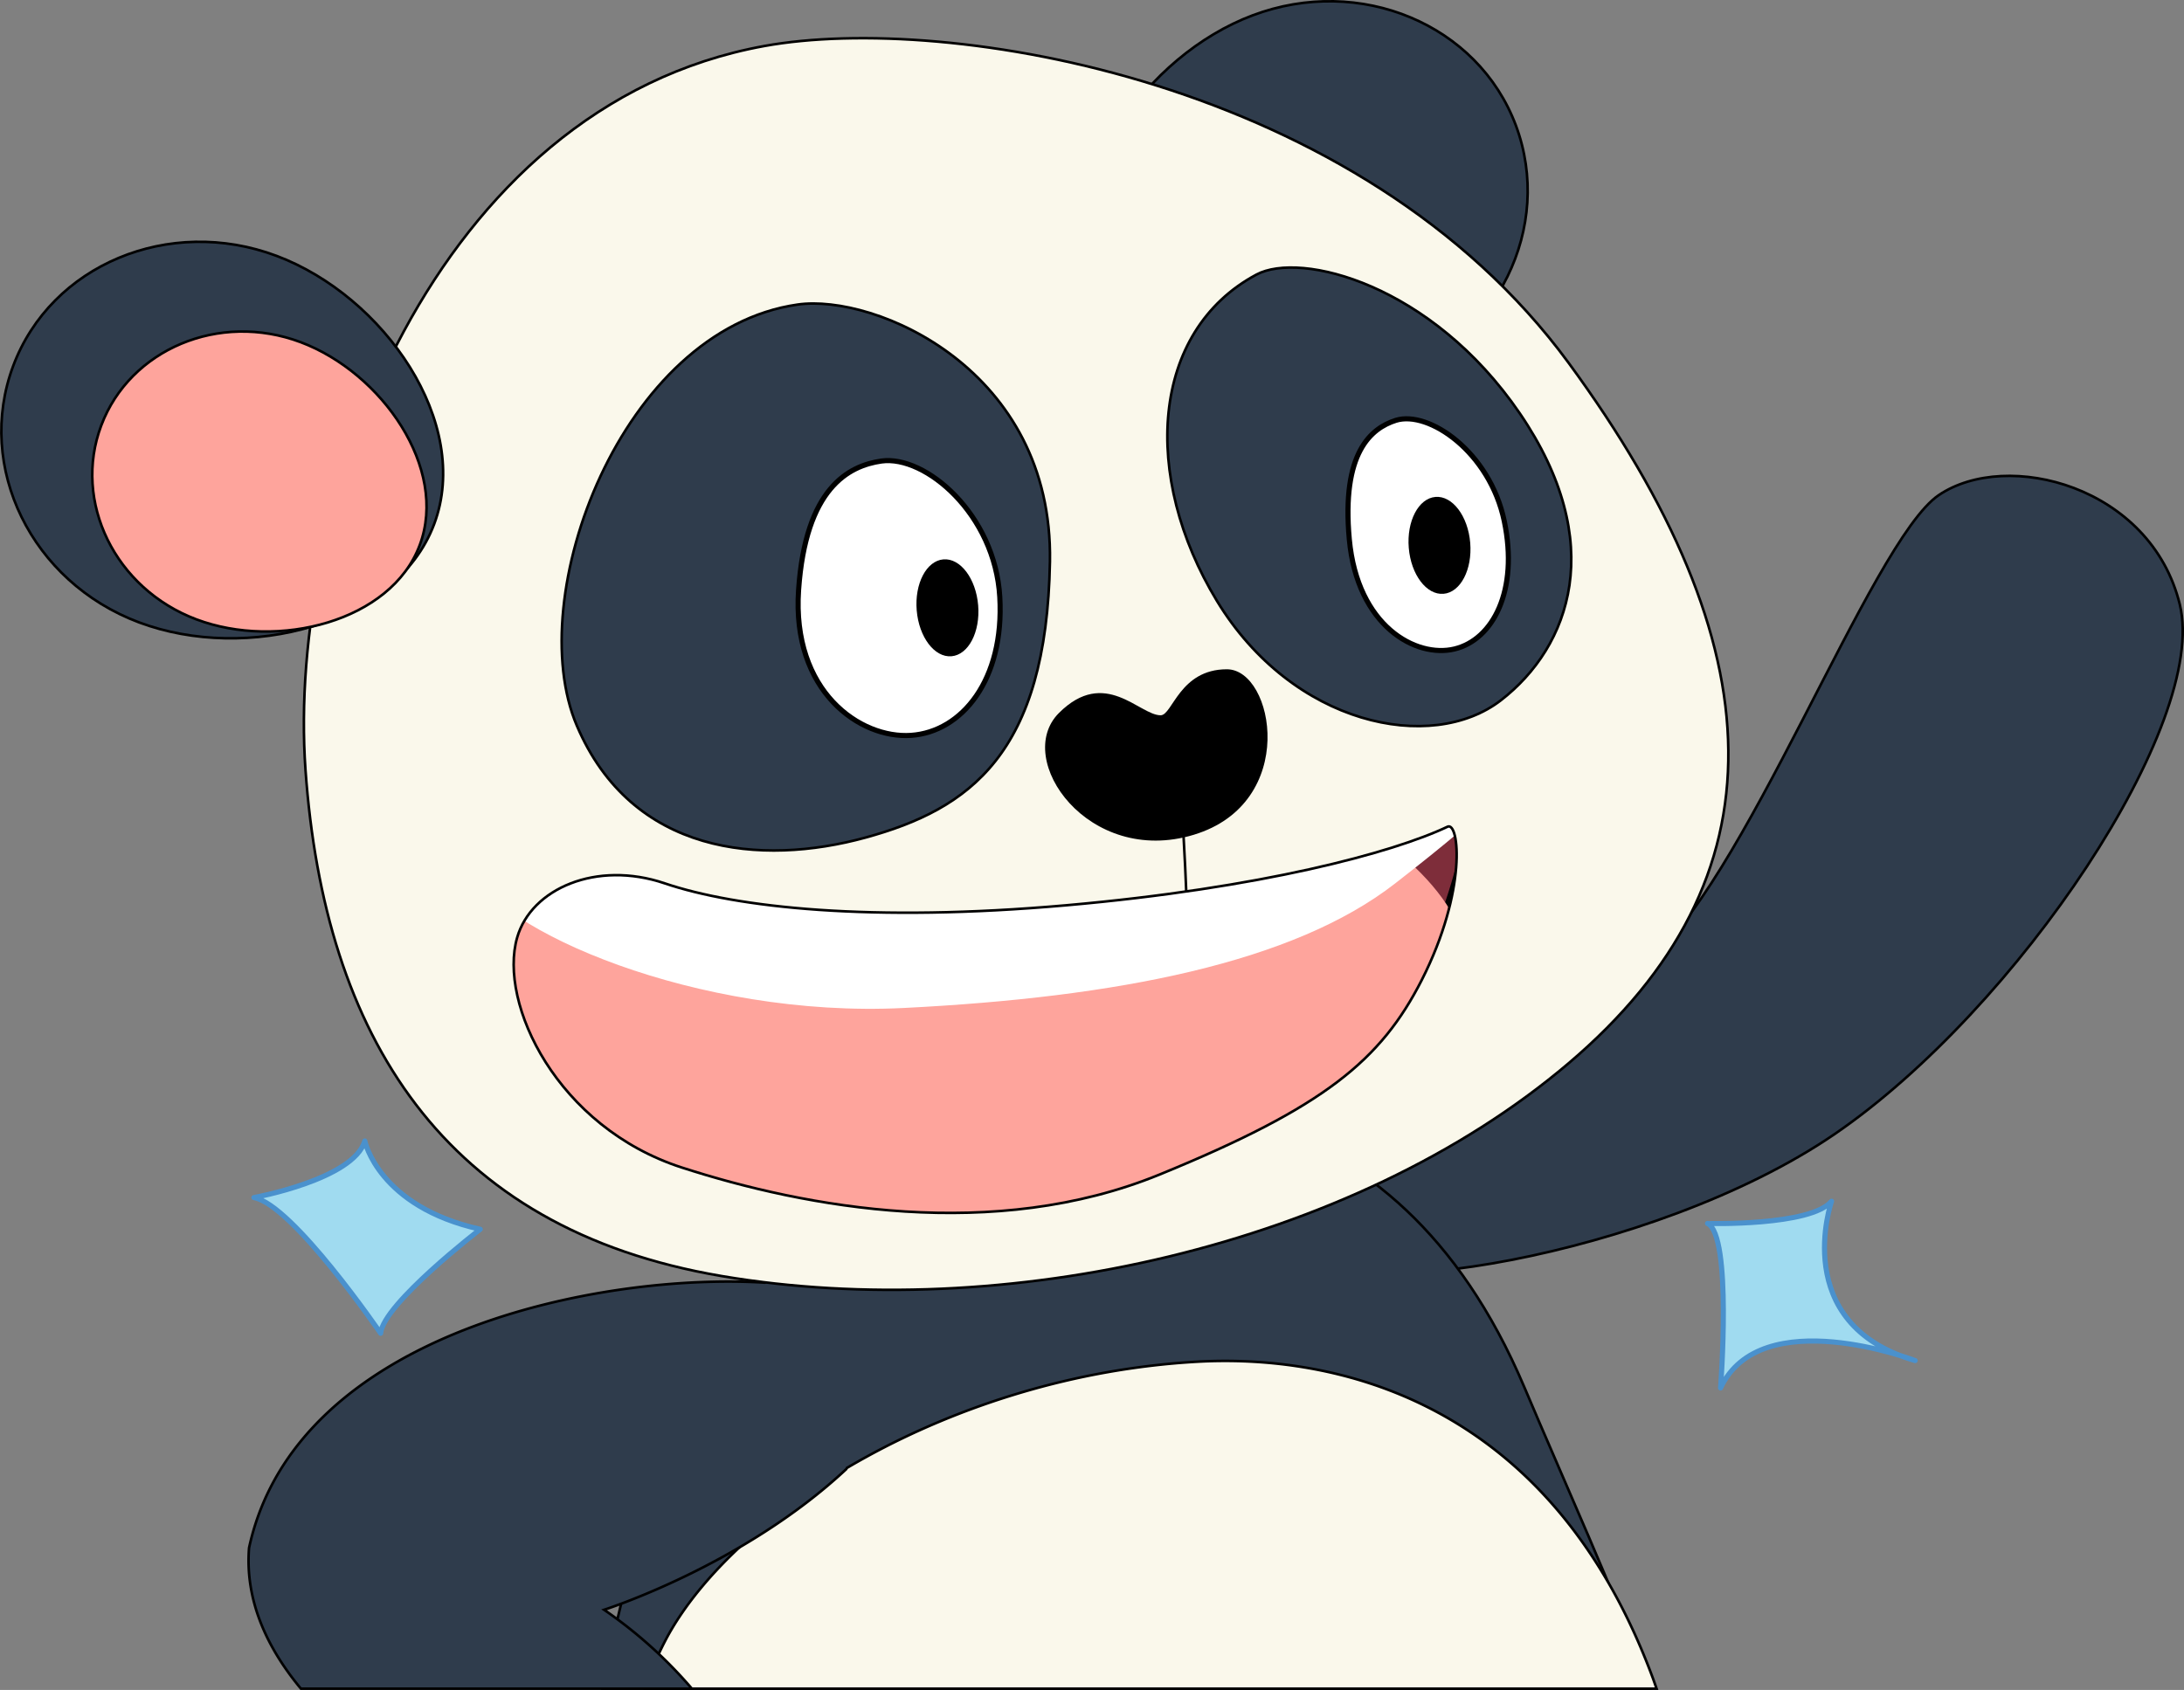 <svg xmlns="http://www.w3.org/2000/svg" xmlns:xlink="http://www.w3.org/1999/xlink" viewBox="0 0 427.15 330.6"><rect x="0" y="0" width="427.15" height="330.6" fill="#808080" stroke="none"/><defs><style>.cls-1{fill:none;}.cls-1,.cls-2,.cls-3,.cls-4,.cls-5,.cls-7{stroke:#000;stroke-miterlimit:10;}.cls-1,.cls-10,.cls-2,.cls-3,.cls-4,.cls-5,.cls-7{stroke-linecap:round;}.cls-1,.cls-2,.cls-3,.cls-4{stroke-width:0.5px;}.cls-2{fill:#2f3c4c;}.cls-3{fill:#faf8eb;}.cls-4,.cls-8{fill:#fea49c;}.cls-5,.cls-9{fill:#fff;}.cls-6{clip-path:url(#clip-path);}.cls-7{fill:#7e2d3a;}.cls-10{fill:#a0dbf0;stroke:#4a91cd;stroke-linejoin:round;}</style><clipPath id="clip-path"><path class="cls-1" d="M283.11,161.73c-10.67,5.07-36.41,12-74.56,15.37s-64.57.45-78.54-4.29c-13.37-4.54-26.11,1.05-28.86,10.59-3.73,12.94,7.85,37.12,32.19,45s61.07,14.62,93.44,1.38,43.32-22.43,51.29-38.06C287,174.12,285.39,160.65,283.11,161.73Z"/></clipPath></defs><title>Correct feedbacK_Oso Panda</title><g id="Layer_2" data-name="Layer 2"><g id="Layer_1-2" data-name="Layer 1"><path class="cls-2" d="M258.64,244.4c.62,11.15,64.48,1.94,100.24-22.58S432,141.45,426.33,118.25s-33.81-30.41-47.14-21.39-38.54,77.89-57.82,91.73S257.92,231.53,258.64,244.4Z"/><path class="cls-2" d="M322.81,330.35c-7.41-19.74-16.56-39.79-24.69-59-25.81-60.95-75.88-57.13-97.45-54.26-54.78,7.3-74.32,69.7-82.82,113.23Z"/><path class="cls-2" d="M214.14,55.48c7.44,19.8,36.72,27.11,57.74,19.22s32-30.35,24.6-50.15S266-4.89,245,3,206.71,35.69,214.14,55.48Z"/><path class="cls-3" d="M149.5,9c35.63-6.48,116.59,6.47,157.3,62s42.57,100.86,0,137-111,50.89-165.63,41.64-77.72-47.19-81.42-99S84.85,20.75,149.5,9Z"/><path class="cls-2" d="M84.91,102.54c-7.44,19.79-36.72,27.11-57.74,19.21s-32-30.34-24.6-50.14S33.08,42.16,54.1,50.06,92.35,82.74,84.91,102.54Z"/><path class="cls-4" d="M82.09,106.64c-5.62,15-27.78,20.51-43.68,14.53s-24.23-23-18.61-37.93,23.08-22.28,39-16.3S87.72,91.66,82.09,106.64Z"/><path class="cls-2" d="M156,59.58c15.11-2.16,50,12.65,49.35,50.28s-15.73,48.42-36.09,54-45.65,3.4-56.44-21.9S121.59,64.49,156,59.58Z"/><path class="cls-2" d="M245.73,53.72c8.64-4.63,34.24,1.85,51.51,27.14s9.87,45.65-3.7,56.14-40.71,4.93-55.52-19.43S225,64.81,245.73,53.72Z"/><path class="cls-5" d="M172.4,90.19C181,89,194.61,100.6,195.54,116.8s-7.41,26.37-17.35,27.06-23.37-8.56-22-28.45S165.93,91.12,172.4,90.19Z"/><path class="cls-5" d="M273,82.23c6.39-2,18.38,6.16,21.21,19.73s-2.21,23.18-9.74,25-19-4.46-20.57-21.44S268.15,83.78,273,82.23Z"/><ellipse cx="185.3" cy="118.91" rx="6.03" ry="9.51" transform="translate(-9.21 15.75) rotate(-4.75)"/><ellipse cx="281.54" cy="106.7" rx="6.03" ry="9.51" transform="translate(-7.87 23.67) rotate(-4.75)"/><path d="M227,139.93c2.31,0,3.7-9,12.95-9s14.11,26.14-6.48,32.38-35.39-14.8-26.37-23.82S222.83,139.93,227,139.93Z"/><path class="cls-1" d="M232.09,176.36s-.47-12.37-.93-17.12"/><g class="cls-6"><path class="cls-7" d="M287.29,143c-10.67,5.06-40.59,30.69-78.74,34.07s-65.12,2.24-78.54-4.29-26-2.65-28.86,10.59,7.85,37.12,32.19,45,58.67,11.92,91-1.32,51.66-30.32,58.27-48.92S289.57,142,287.29,143Z"/><path class="cls-8" d="M252,154.75c12.27,3.48,32.53,17.45,34.48,30.8s-63.48,77.33-120,62.5-85.12-25.62-90.23-51.21c-6.19-31,5.1-45.73,42.87-42S245.34,152.87,252,154.75Z"/><path class="cls-9" d="M92,169.9c4.74,12,44.29,29.32,84.74,27.29,41.76-2.09,76.2-8.85,96.12-24.36s27.9-23.12,29.81-33.25-20.91-27-20.91-27S211.05,155.69,185.94,153s-82-16.29-92.76-21.62S86.9,157,92,169.9Z"/></g><path class="cls-1" d="M283.11,161.73c-10.67,5.07-36.41,12-74.56,15.37s-64.57.45-78.54-4.29c-13.37-4.54-26.11,1.05-28.86,10.59-3.73,12.94,7.85,37.12,32.19,45s61.07,14.62,93.44,1.38,43.32-22.43,51.29-38.06C287,174.12,285.39,160.65,283.11,161.73Z"/><path class="cls-3" d="M324,330.35l-.67-1.89c-20.29-55-62.69-63.55-89.15-62.07-48,2.7-90,29-103.6,53.7a64,64,0,0,0-4.44,10.26Z"/><path class="cls-2" d="M149.61,250.93c-31.82-2-91.73,9.48-100.9,51.88-.82,10.38,3.58,19.64,10.14,27.54h76.47a88.63,88.63,0,0,0-17.17-15.43s27.15-8.63,47.37-27.52"/><path class="cls-10" d="M358.22,235s-8.43,24,16.35,31.17c0,0-30.14-11.5-38.06,5.36,0,0,2.3-29.89-2.55-32.19C334,239.36,354.14,239.88,358.22,235Z"/><path class="cls-10" d="M93.93,240.48s-19,14.61-19.48,20.36c0,0-17.26-25.23-24.79-26.56,0,0,19.48-3.54,21.69-11.07C71.35,223.21,74,236.05,93.93,240.48Z"/></g></g></svg>